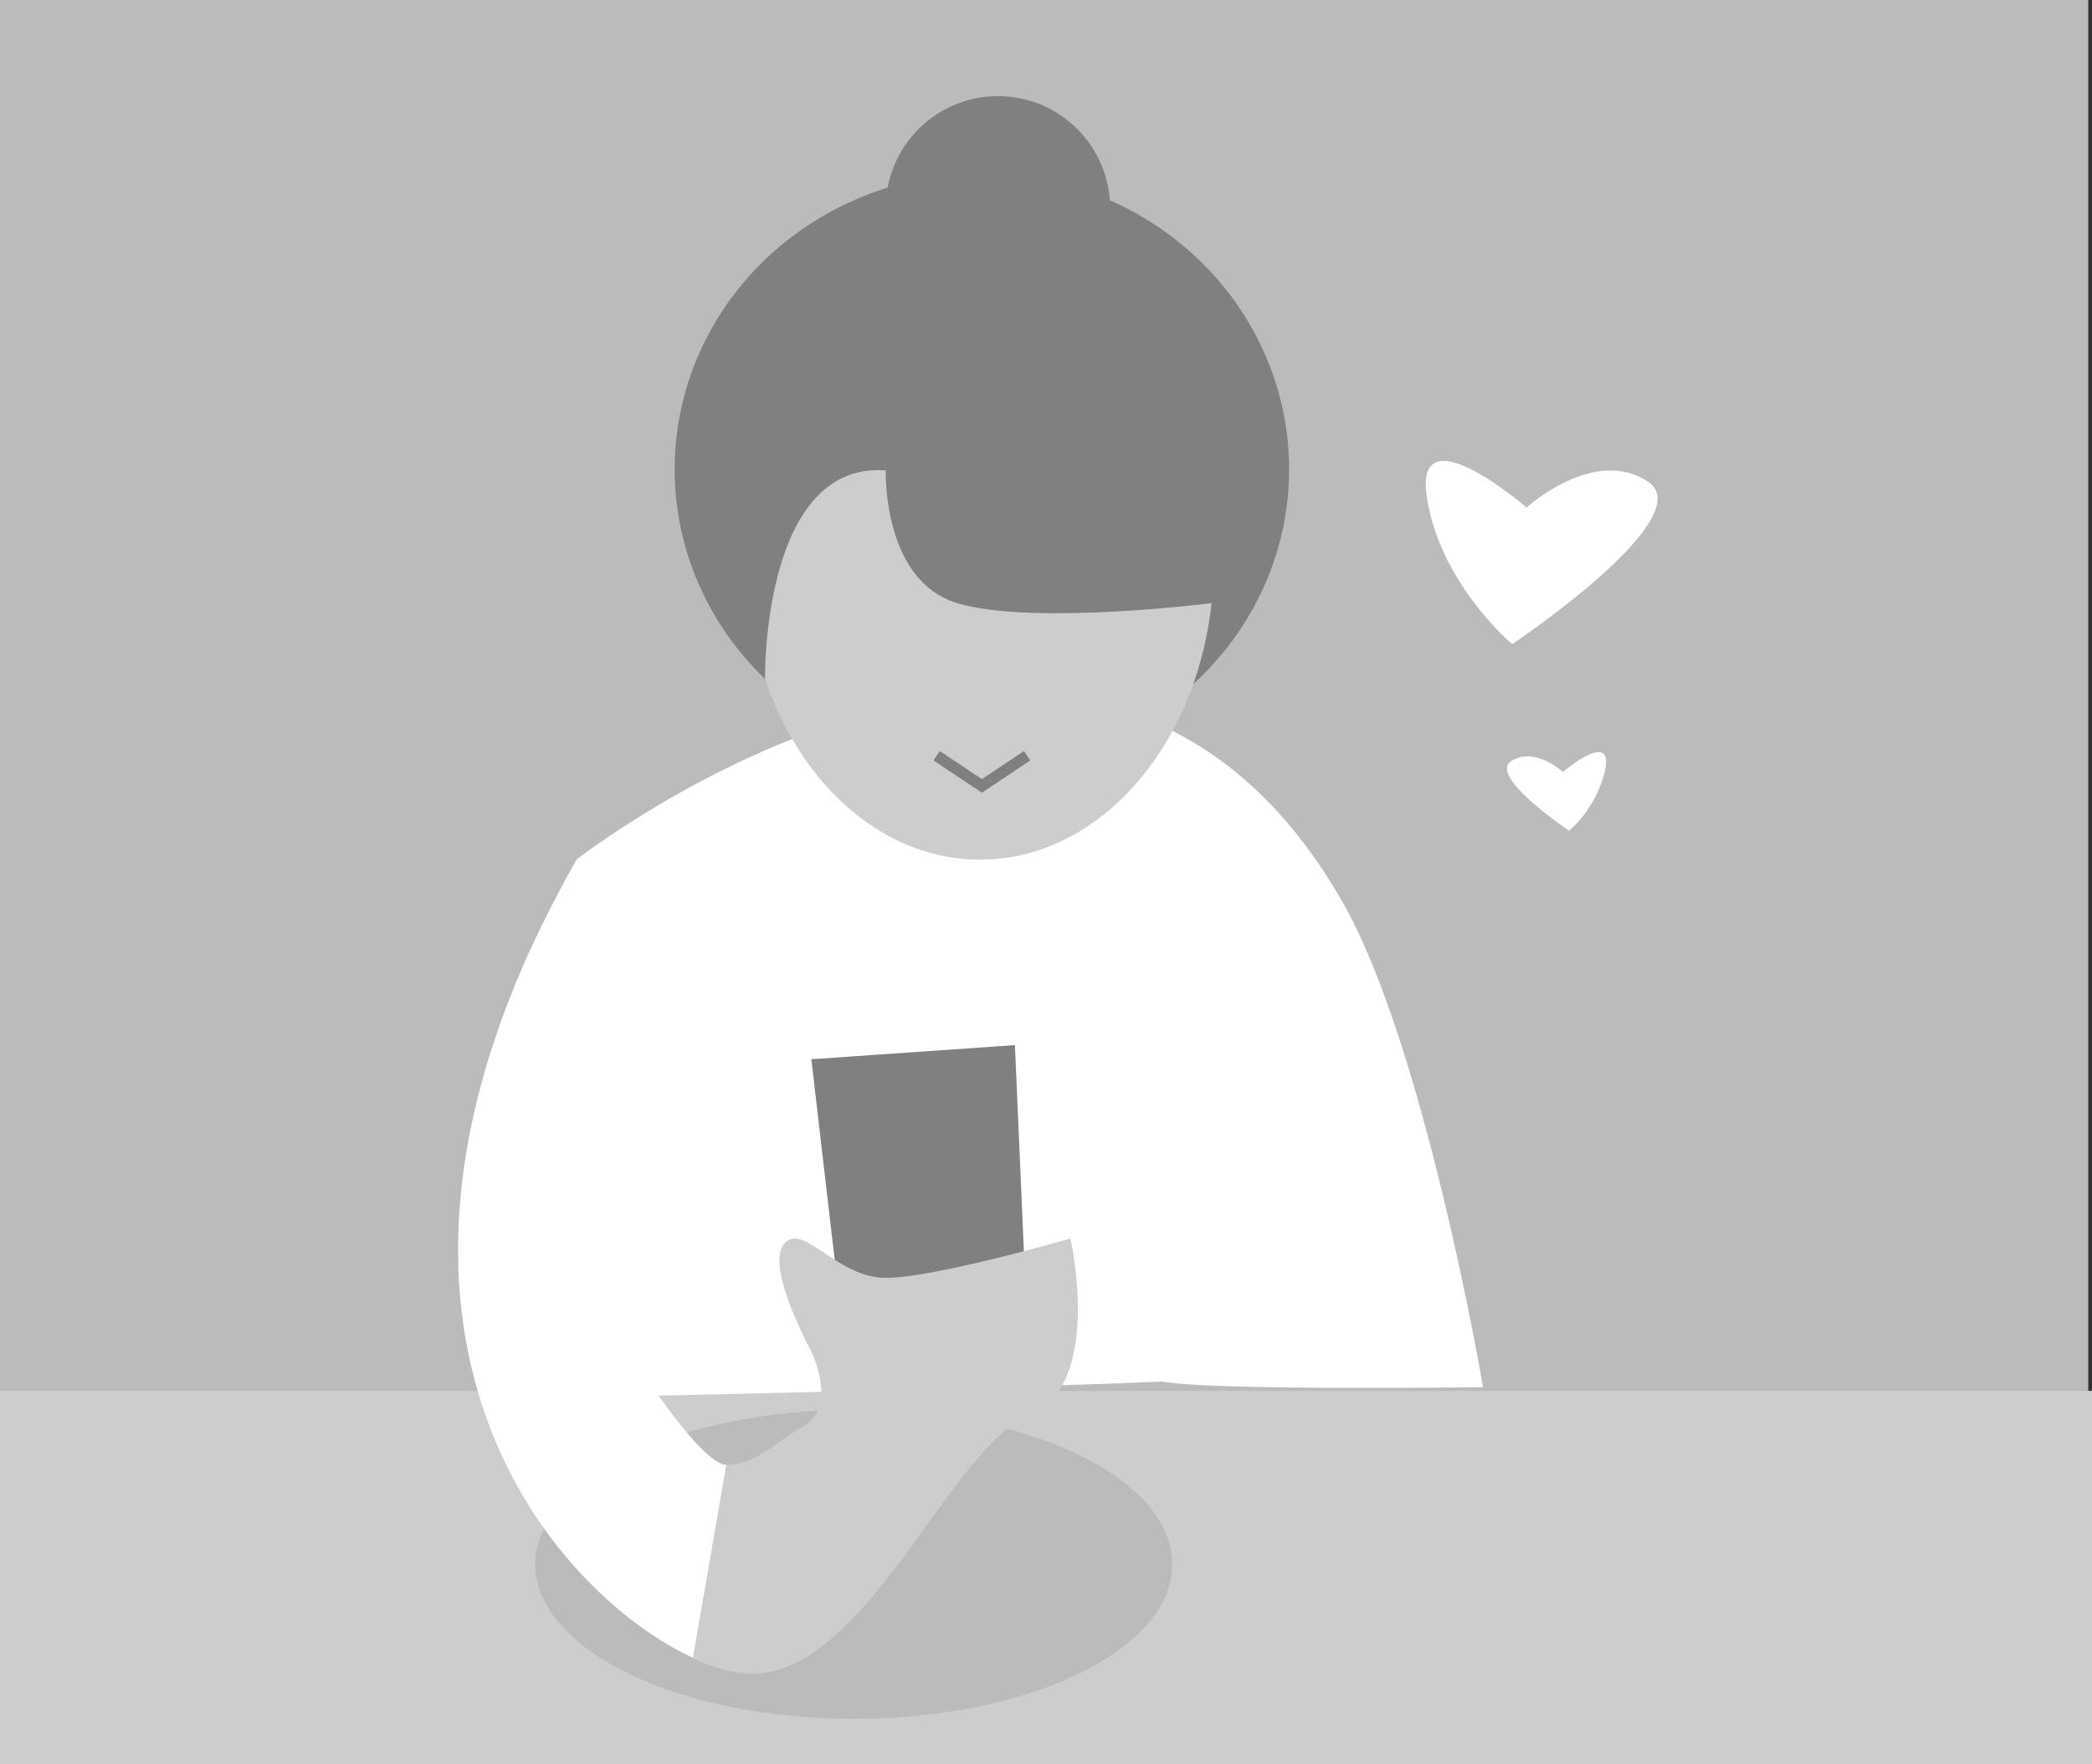 <svg id="Layer_1" data-name="Layer 1" xmlns="http://www.w3.org/2000/svg" viewBox="0 0 185 156">
  <rect x="0" y="0" width="185" height="156" fill="#333333" stroke="none"/>
  <defs>
    <style>
      .specs-icon-3-cls-1 {
        fill: #bcbbbb;
      }

      .specs-icon-3-cls-2 {
        fill: #cecccc;
      }

      .specs-icon-3-cls-3 {
        fill: #fff;
      }

      .specs-icon-3-cls-4 {
        fill: gray;
      }

      .specs-icon-3-cls-5 {
        fill: none;
        stroke: gray;
        stroke-miterlimit: 10;
      }
    </style>
  </defs>
  <title>icons_specs</title>
  <g>
    <rect class="specs-icon-3-cls-1" width="184.67" height="156"/>
    <rect class="specs-icon-3-cls-2" y="123" width="185" height="33"/>
    <ellipse class="specs-icon-3-cls-1" cx="75.5" cy="138.33" rx="28.17" ry="13.67"/>
    <path class="specs-icon-3-cls-3" d="M64.25,129.54c-1.83,0-6-6.12-6-6.12s34.08-.75,44.5-1.25c4.58.83,28.4.5,28.4.5s-5.15-30.25-12.48-43C96.22,40.64,51,76,51,76c-23.33,40.85-2.26,64.81,10.29,70.61"/>
    <ellipse class="specs-icon-3-cls-4" cx="86.83" cy="41.5" rx="27.17" ry="26.17"/>
    <ellipse class="specs-icon-3-cls-2" cx="86.67" cy="49.68" rx="20.67" ry="26.34"/>
    <path class="specs-icon-3-cls-4" d="M100,23.33,86.67,20.67,68.67,25,62.33,50.79,67.65,60S67.39,40.78,78.33,41.6c0,0-.33,9.74,6.33,11.74s22.46,0,22.46,0l3.2-9.33Z"/>
    <circle class="specs-icon-3-cls-4" cx="88.25" cy="18.42" r="9.92"/>
    <polyline class="specs-icon-3-cls-5" points="82.83 66.83 86.83 69.5 90.83 66.83"/>
    <polygon class="specs-icon-3-cls-4" points="74.25 115.17 71.75 93.67 89.75 92.42 90.83 117.17 74.25 115.17"/>
    <path class="specs-icon-3-cls-2" d="M61.29,146.63A13.87,13.87,0,0,0,66,148c10.33.67,18-20,24.83-22.67s3.83-15.81,3.83-15.81S82.67,113,78.33,113s-7.33-5-9-3,2.33,9.33,2.33,9.33,2.58,5.08-.67,6.83c-1.91,1-4.16,3.43-6.75,3.37"/>
    <path class="specs-icon-3-cls-3" d="M135,44.88s-10-8.62-8.82-.92,7.55,13,7.55,13,16.77-11.22,12-14.37S135,44.88,135,44.88Z"/>
    <path class="specs-icon-3-cls-3" d="M138.22,68.27s4.29-3.69,3.77-.39a10.28,10.28,0,0,1-3.23,5.58s-7.18-4.8-5.12-6.15S138.22,68.27,138.22,68.27Z"/>
  </g>
</svg>
